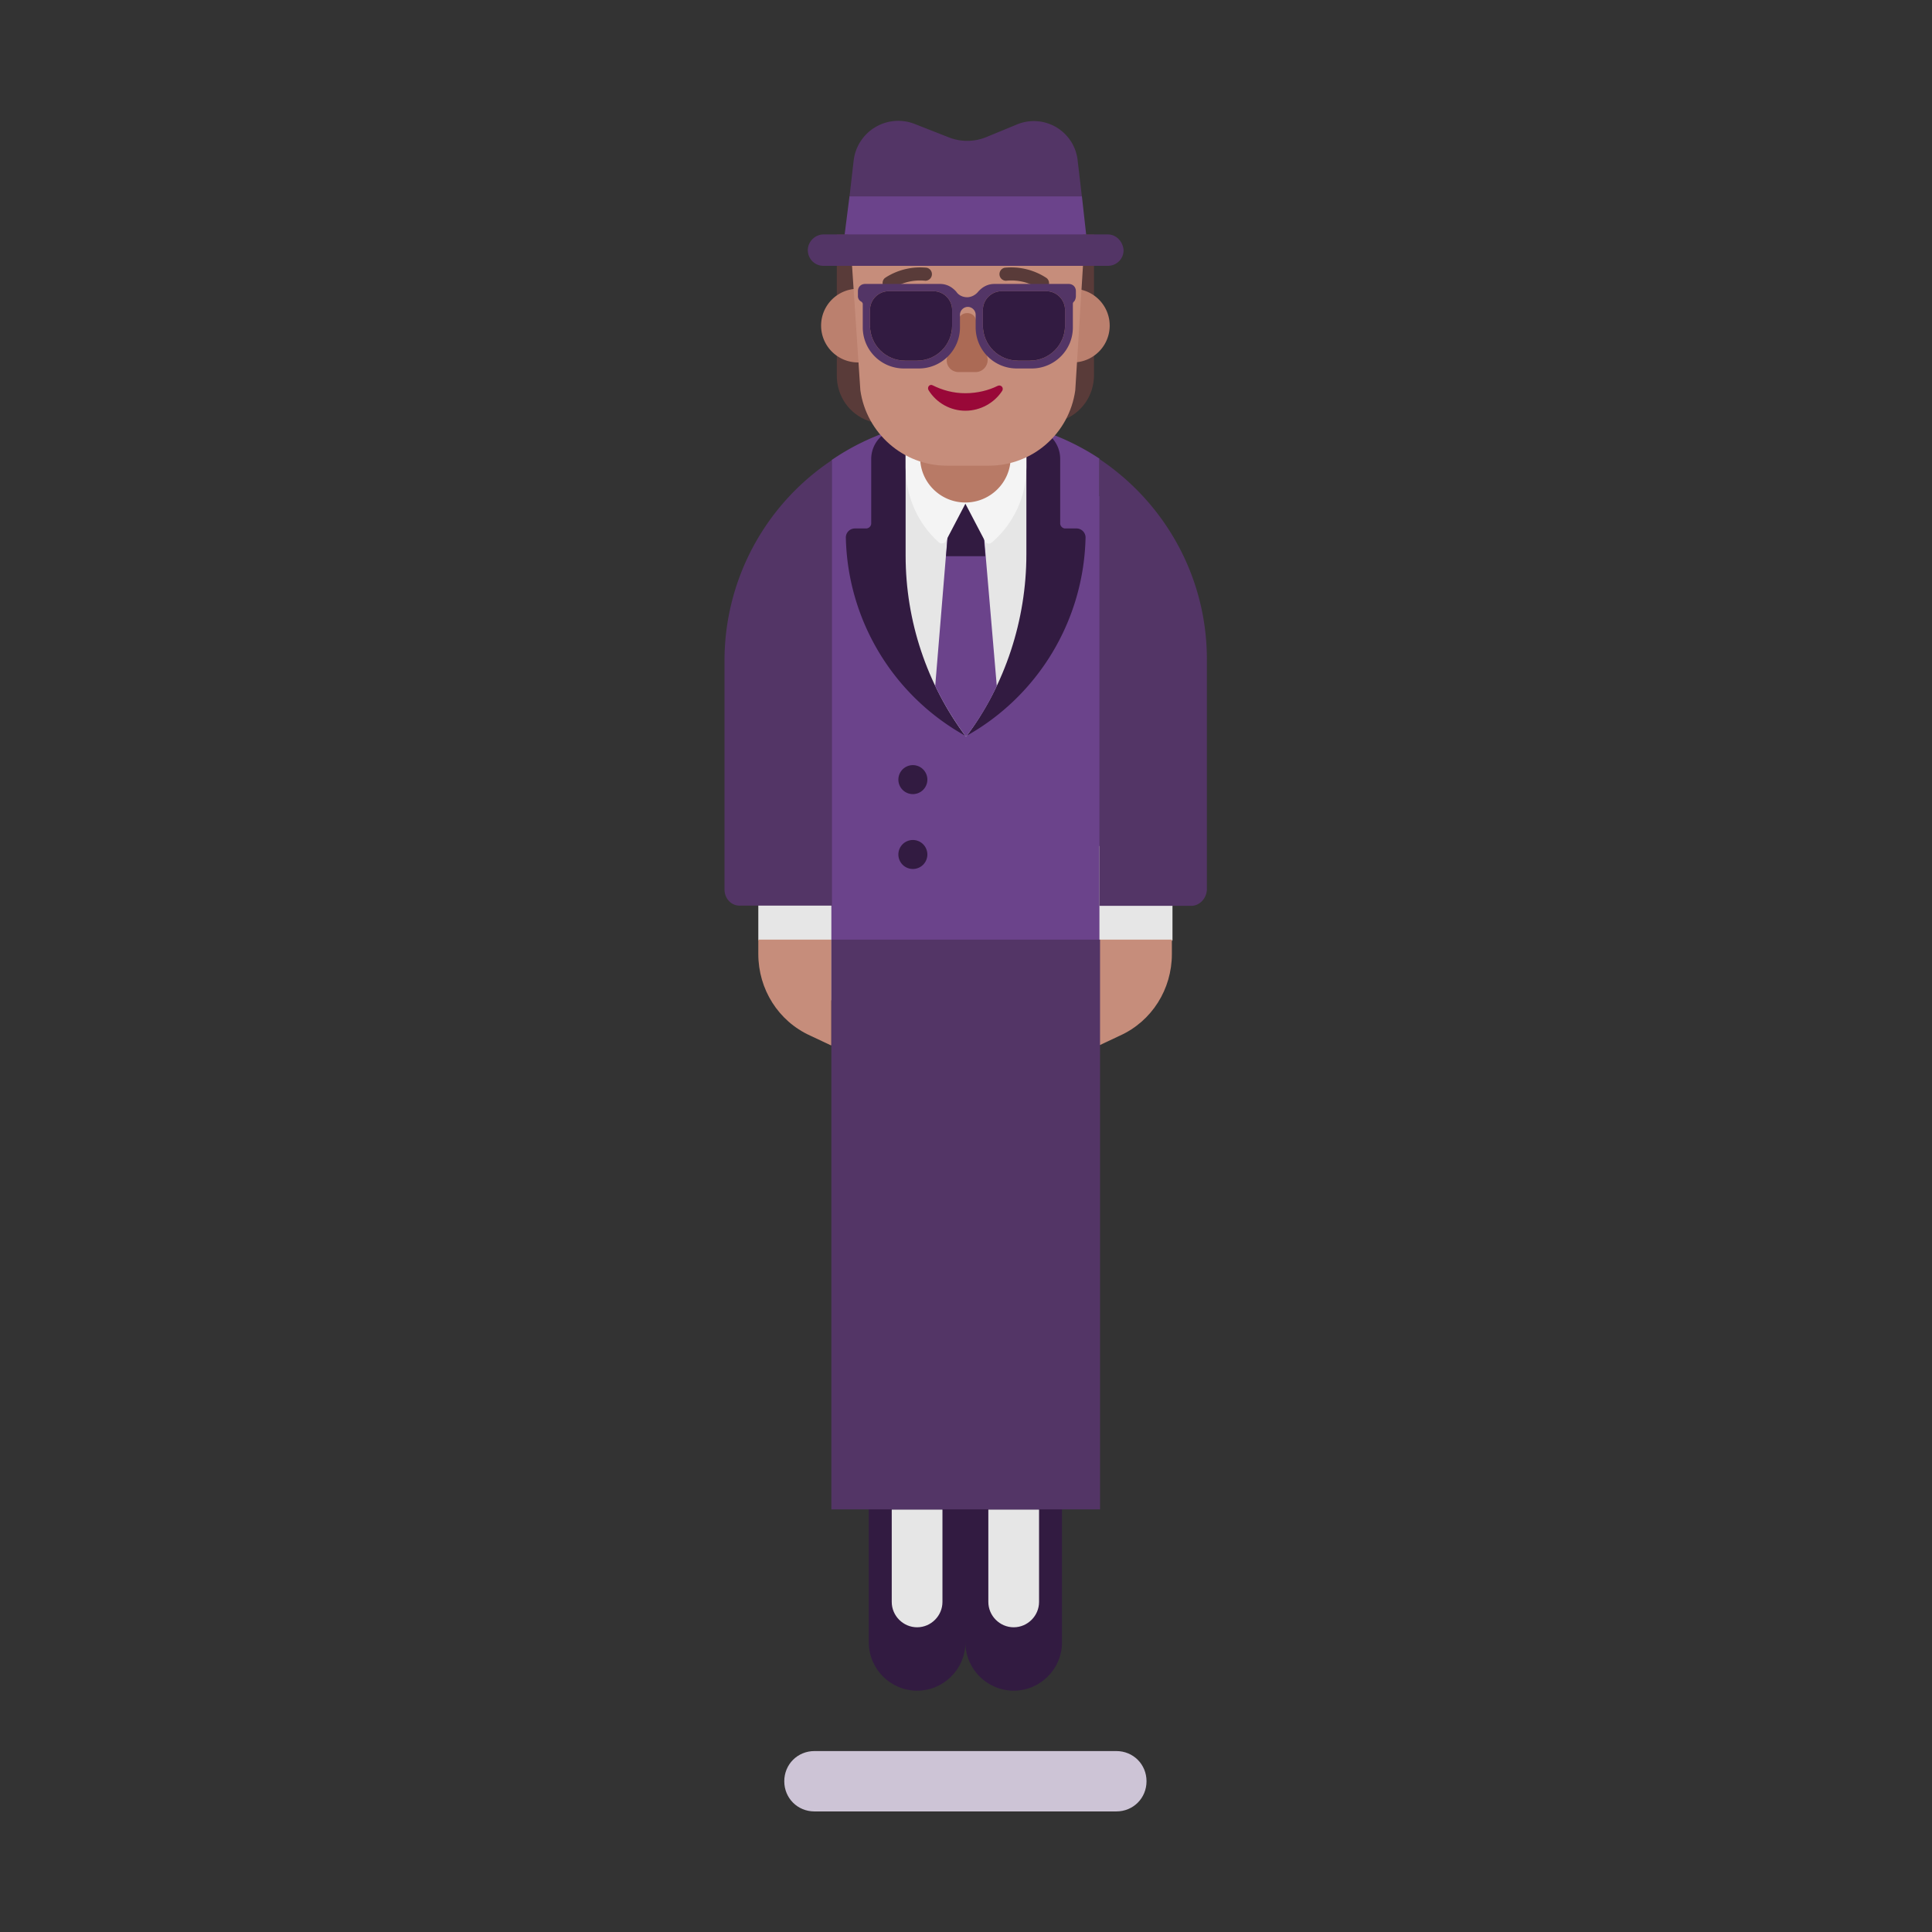 <svg xmlns="http://www.w3.org/2000/svg" width="3em" height="3em" viewBox="0 0 32 32"><rect x="0" y="0" width="32" height="32" fill="#333333" stroke="none"/><g fill="none"><path fill="#CDC4D6" d="M18.49 29.003h-5c-.28 0-.5.22-.5.5s.22.5.5.5h5c.28 0 .5-.22.5-.5s-.22-.5-.5-.5"/><path fill="#321B41" d="M15.99 27.203c0 .44-.36.8-.8.8s-.8-.36-.8-.8v-3.2h3.2v3.2c0 .44-.36.8-.8.8s-.8-.36-.8-.8"/><path fill="#6B438B" d="M18.21 7.597v.62a3.48 3.48 0 0 1 1.29 2.706v.33l-.01 3.25H19l-.782 2.06h-4.446L13 14.503h-.5v-3.52c0-1.093.496-2.08 1.274-2.734V7.62a3.93 3.93 0 0 1 2.17-.688a4 4 0 0 1 2.266.664"/><path fill="#321B41" d="M17.83 8.753h-.19a.086.086 0 0 1-.08-.08V7.6a.51.51 0 0 0-.37-.49A3.9 3.9 0 0 0 16 6.933a4 4 0 0 0-1.2.18a.51.51 0 0 0-.37.49v1.07a.086.086 0 0 1-.08.08h-.19a.15.15 0 0 0-.15.16a3.85 3.85 0 0 0 1.99 3.28a3.86 3.86 0 0 0 1.98-3.28a.15.15 0 0 0-.15-.16m-2.47 4.16a.24.24 0 1 1-.48 0a.24.24 0 0 1 .48 0m0 1.24a.24.24 0 1 1-.48 0a.24.24 0 0 1 .48 0"/><path fill="#E6E6E6" d="M15 7.303v1.9c0 1.08.35 2.13 1 3c.65-.86 1-1.94 1-3.02v-1.9zm.19 19.65c-.23 0-.42-.19-.42-.42v-1.53h.84v1.53c0 .23-.19.42-.42.42m1.18-.42c0 .23.19.42.42.42s.42-.19.42-.42v-1.53h-.84zM13.77 14h-1.21v1.573l1.21 1zm5.65 1.573l-1.21 1v-2.56h1.21z"/><path fill="#C68D7B" d="m13.42 17.153l.34.16h.01v-1.75h-1.21v.24c0 .58.33 1.11.86 1.35m5.13 0l-.34.16v-1.75h1.2v.24c0 .58-.33 1.11-.86 1.35"/><path fill="#6B438B" d="M16 12.203q.3-.39.51-.84l-.28-3.28h-.47l-.27 3.28q.21.435.51.84"/><path fill="#321B41" d="M15.67 9.213h.65l-.09-1.13h-.47z"/><path fill="#F4F4F4" d="M17 6.803h-2v.94c0 .47.2.93.55 1.24c.03.03.09.02.11-.01l.33-.63l.33.63c.03.04.08.04.11.01c.36-.31.57-.76.57-1.24z"/><path fill="#533566" d="M19.99 14.723v-3.8c0-1.38-.704-2.6-1.78-3.32v7.4h1.508c.141.01.272-.12.272-.28m-1.77.84h-4.45V25h4.45zM12 10.932v3.798c0 .16.12.28.27.27h1.51V7.621a3.99 3.99 0 0 0-1.78 3.31"/><path fill="#B87A66" d="M15.99 8.323c-.41 0-.75-.33-.75-.75v-.93a.749.749 0 1 1 1.5 0v.93c0 .42-.34.75-.75.75"/><path fill="#593B39" d="M18.12 3.883h-4.26v2.34c0 .34.21.64.53.75l.69.23v-1.14h1.82v1.14l.69-.24c.32-.11.53-.41.53-.75z"/><path fill="#BB806E" d="M14.82 5.393a.61.61 0 1 1-1.22 0a.61.61 0 0 1 1.22 0m3.56 0a.61.61 0 1 1-1.22 0a.61.61 0 0 1 1.22 0"/><path fill="#C68D7B" d="M16.43 2.653h-.82c-.91 0-1.6.77-1.5 1.71l.14 2.1c.1.71.71 1.25 1.43 1.25h.7c.72 0 1.33-.53 1.43-1.25l.13-2.1c.1-.9-.6-1.71-1.51-1.71"/><path fill="#593B39" d="M14.655 4.606a.109.109 0 0 0 .13.174l.002-.001l.005-.004l.028-.018a.84.84 0 0 1 .508-.107a.109.109 0 0 0 .024-.215a1.06 1.06 0 0 0-.681.16l-.011.008l-.004.002zm2.681 0a.109.109 0 0 1-.131.174l-.001-.001l-.006-.004l-.028-.018a.84.84 0 0 0-.508-.107a.109.109 0 0 1-.024-.215a1.06 1.06 0 0 1 .681.16l.012.008l.003.002z"/><path fill="#AB6A55" d="m15.88 5.283l-.19.63c-.04.12.05.25.19.25h.28c.13 0 .23-.13.19-.26l-.19-.62c-.04-.13-.24-.13-.28 0"/><path fill="#990838" d="M15.99 6.513c-.2 0-.38-.05-.54-.13c-.05-.03-.1.03-.07.08c.13.21.36.34.61.34s.48-.13.61-.33c.03-.05-.02-.11-.08-.08c-.14.07-.33.12-.53.12"/><path fill="#533566" d="m14.21 3.574l-.167.309h-.403c-.14 0-.26.12-.26.26s.11.26.26.26h4.71c.14 0 .26-.11.26-.26c-.01-.14-.12-.26-.26-.26h-.413l-.14-.309l.123-.314l-.07-.597a.73.73 0 0 0-1.01-.6l-.51.21a.83.83 0 0 1-.62 0l-.56-.22a.744.744 0 0 0-1.01.6l-.07.607zm2.26 1.129h1.23c.07 0 .12.05.12.12v.08c0 .03-.01.07-.03.09c-.01.01-.02.02-.02.04v.39c0 .38-.31.68-.68.68h-.25a.68.68 0 0 1-.68-.68v-.21c0-.07-.06-.13-.13-.13s-.13.06-.13.13v.21c0 .38-.31.68-.68.68h-.25a.68.68 0 0 1-.68-.68v-.39c0-.01-.01-.03-.03-.04a.1.1 0 0 1-.05-.09v-.08c0-.07.05-.12.12-.12h1.24c.11 0 .2.05.27.13c.04.06.11.09.18.09s.14-.04.18-.09c.07-.08.16-.13.27-.13m-1.28 1.27c.32 0 .58-.26.58-.58v-.26c0-.17-.14-.31-.31-.31h-.74c-.17 0-.31.14-.31.31v.26c0 .32.26.58.58.58zm1.87 0c.32 0 .58-.26.58-.58v-.26c0-.17-.14-.31-.31-.31h-.74c-.17 0-.31.14-.31.31v.26c0 .32.26.58.58.58z"/><path fill="#6B438B" d="m14.07 3.253l-.08.63h4l-.07-.63z"/><path fill="#321B41" d="M15.19 5.973c.32 0 .58-.26.58-.58v-.26c0-.17-.14-.31-.31-.31h-.74c-.17 0-.31.14-.31.31v.26c0 .32.26.58.58.58zm1.87 0c.32 0 .58-.26.58-.58v-.26c0-.17-.14-.31-.31-.31h-.74c-.17 0-.31.14-.31.31v.26c0 .32.26.58.58.58z"/></g></svg>
